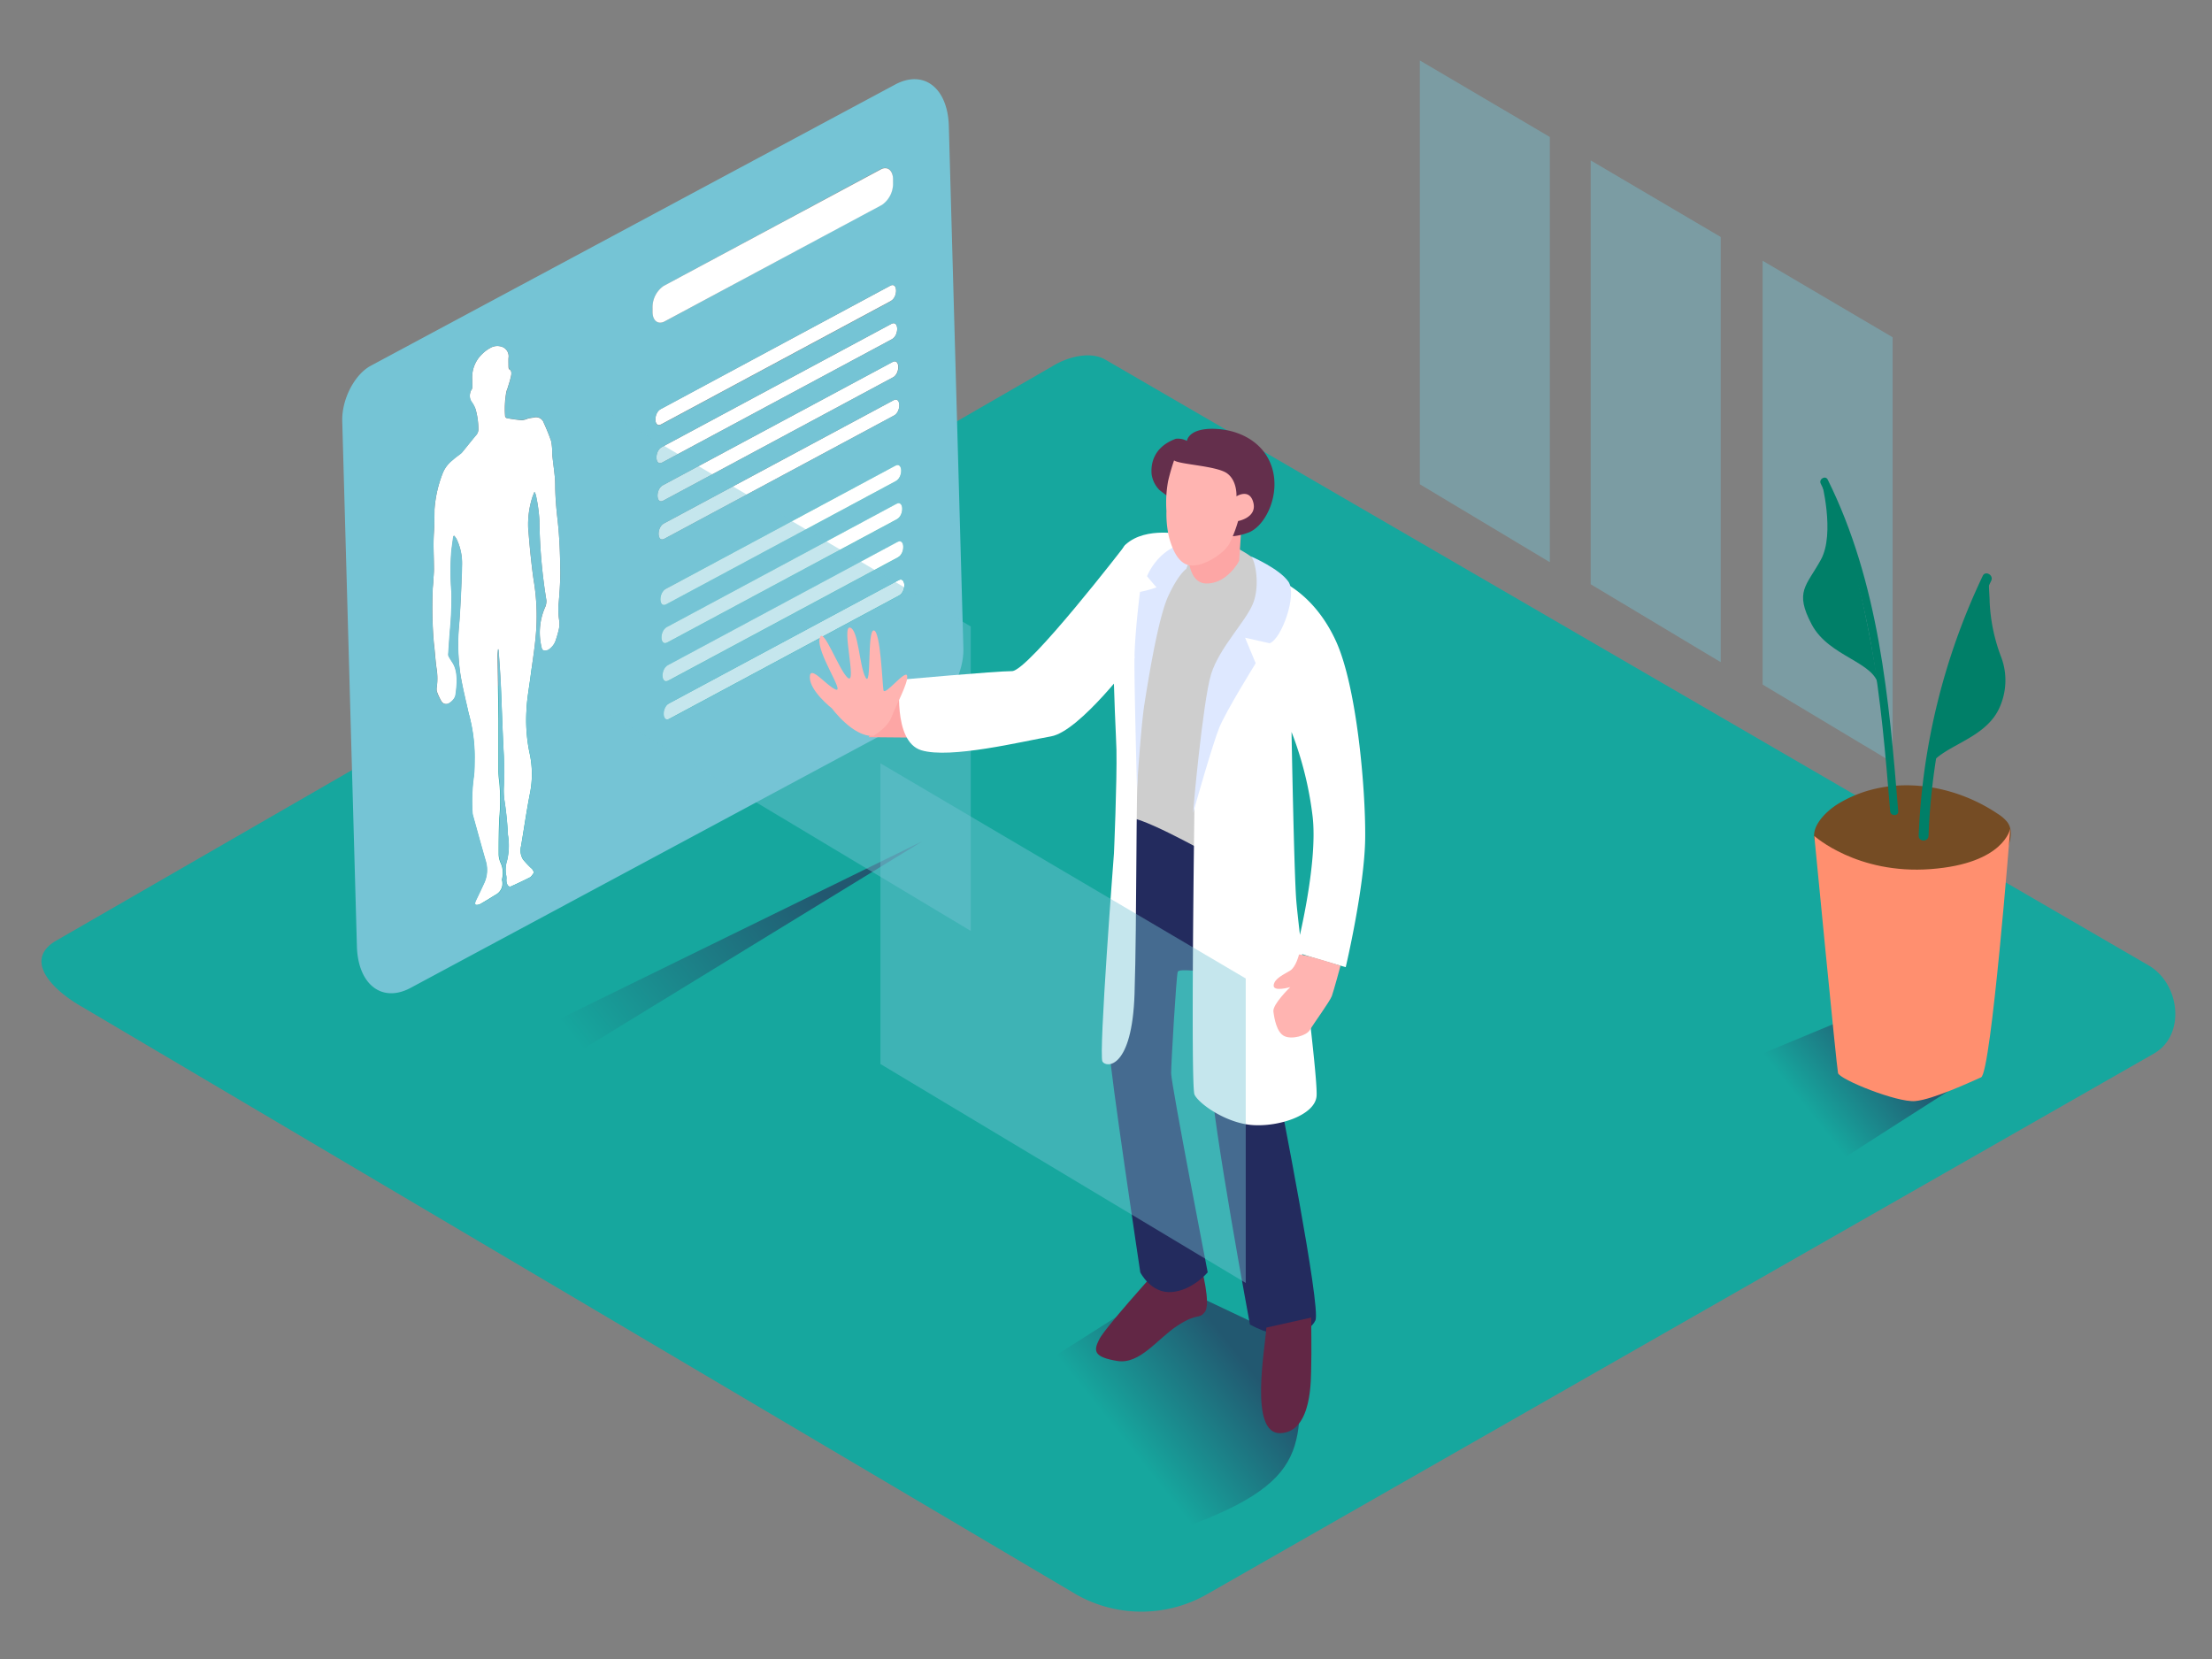 <svg id="Layer_2" data-name="Layer 2" xmlns="http://www.w3.org/2000/svg" xmlns:xlink="http://www.w3.org/1999/xlink" viewBox="0 0 400 300" width="100%" height="100%" class="illustration"><rect x="0" y="0" width="400" height="300" fill="#808080" stroke="none"/><defs><linearGradient id="linear-gradient" x1="104.05" y1="188.13" x2="144.87" y2="155.58" gradientUnits="userSpaceOnUse"><stop offset="0" stop-color="#16a79e"></stop><stop offset="0.99" stop-color="#225870"></stop></linearGradient><linearGradient id="linear-gradient-2" x1="203.65" y1="260.98" x2="224.11" y2="244.67" xlink:href="#linear-gradient"></linearGradient><linearGradient id="linear-gradient-3" x1="326.15" y1="199.83" x2="341.88" y2="187.29" xlink:href="#linear-gradient"></linearGradient></defs><title>PP</title><path d="M194.71,288.38,15,182.16c-5.72-3.21-10.63-8.49-5.05-11.94l180.37-104c2.71-1.68,6.82-2.78,9.57-1.18L388.53,174.57c5.72,3.32,6.75,12.6,1,15.93L218.4,288.21A23.9,23.9,0,0,1,194.71,288.38Z" fill="#16a79e"></path><polygon points="75.64 196.77 166.75 152.15 82.92 203.48 75.64 196.77" fill="url(#linear-gradient)"></polygon><path d="M211,277.29c28.13-9.45,23.35-16.28,24.35-34L211.53,232l-32.31,20.54C185.22,259.34,203.19,272.42,211,277.29Z" fill="url(#linear-gradient-2)"></path><polygon points="311.16 42.85 287.65 29.01 287.65 105.65 311.16 119.74 311.16 42.85" fill="#75c4d5" opacity="0.42"></polygon><polygon points="342.25 60.99 318.74 47.15 318.74 123.79 342.25 137.88 342.25 60.99" fill="#75c4d5" opacity="0.42"></polygon><path d="M88.62,62.95A2.49,2.49,0,0,1,91,62.81a1.82,1.82,0,0,1,.94,1.95c0,.45,0,.88,0,1.32s0,.65.28.81.27.65.2,1c-.15.8-.43,1.61-.67,2.4a3.89,3.89,0,0,0-.2.58,17.44,17.44,0,0,0-.23,4.31c0,.2.17.4.31.43A25.62,25.62,0,0,0,94.4,76a4.12,4.12,0,0,0,1.08-.3c.37-.09.75-.14,1.12-.2a1.47,1.47,0,0,1,1.74,1,34.63,34.63,0,0,1,1.33,3.3A11.71,11.71,0,0,1,99.87,82c0,.61.12,1.21.18,1.81.09.78.19,1.54.27,2.34.05.53.07,1.07.08,1.62,0,2.17.2,4.26.44,6.32.34,3,.44,6.14.48,9.3,0,2-.15,4.13-.34,6.24a14.11,14.11,0,0,0,.18,2.85,5,5,0,0,1-.09,1.28,17.66,17.66,0,0,1-.54,1.92,3.2,3.2,0,0,1-1.34,1.83,1.29,1.29,0,0,1-.81.16.52.52,0,0,1-.4-.4,11.39,11.39,0,0,1,.65-7.57,2.68,2.68,0,0,0,.17-1.15A96.17,96.17,0,0,1,97.54,94.1a28.69,28.69,0,0,0-.65-4.61,3,3,0,0,0-.25-.54c-.2.53-.36.88-.46,1.24a16.18,16.18,0,0,0-.67,5.33c.13,1.54.25,3.09.41,4.62.2,1.82.39,3.65.68,5.41a39,39,0,0,1,.25,9.72c-.21,2.27-.59,4.6-.89,6.9-.27,2.11-.69,4.28-.76,6.31a29,29,0,0,0,.53,7.55,17.69,17.69,0,0,1,.08,7.56c-.62,3.15-1.06,6.29-1.59,9.43a3.1,3.1,0,0,0,.37,2.42A17.3,17.3,0,0,0,96.06,157l.15.11c.13.21.25.44.38.66-.25.29-.49.73-.74.87-1.15.59-2.3,1.13-3.46,1.65-.49.21-.88-.5-.82-1.29a2.58,2.58,0,0,0-.06-.81,5.61,5.61,0,0,1,.2-2.66,11.8,11.8,0,0,0,.13-4.58,58.86,58.86,0,0,0-.63-6.23,12.73,12.73,0,0,1-.1-2.55c.06-1.84.05-3.63,0-5.4-.24-4.33-.36-8.72-.56-13.07-.09-2-.25-4-.38-6a3.75,3.75,0,0,0-.06-.37,6.1,6.1,0,0,0-.15,1.54c.06,3.81.13,7.61.17,11.43,0,3,0,6,0,8.94a13.86,13.86,0,0,0,.15,2.14,34,34,0,0,1,0,6.62c-.1,2.22-.12,4.41-.11,6.59a4.2,4.2,0,0,0,.34,1.42,4.32,4.32,0,0,1,.29,2.86.92.92,0,0,0,0,.4,2.27,2.27,0,0,1-1,2.42c-.95.57-1.89,1.17-2.83,1.71a1.66,1.66,0,0,1-.73.24c-.44,0-.47-.23-.18-.85.46-1,.94-2,1.39-2.94a5.65,5.65,0,0,0,.4-4c-.8-2.78-1.57-5.58-2.35-8.38a2.63,2.63,0,0,1-.09-.55,32.05,32.05,0,0,1,.24-6.46c.16-1.18.11-2.31.15-3.46a29.44,29.44,0,0,0-1.08-8.08c-.53-2.31-1.09-4.59-1.48-7a37.24,37.24,0,0,1-.22-9.06c.18-2.12.34-5.54.42-7.62,0-1.12.08-2.23.1-3.34a10.05,10.05,0,0,0-1-4.46,3,3,0,0,0-.45-.59L82,97c-.1.82-.22,1.65-.33,2.47a44.2,44.2,0,0,0,0,7.6,61,61,0,0,1-.28,7c-.11,1.42-.21,2.85-.3,4.26a.77.77,0,0,0,.12.45c.19.34.41.64.61,1,1,1.46.93,3.61.57,5.95a1.77,1.77,0,0,1-.33.69,2.68,2.68,0,0,1-.82.73,1,1,0,0,1-1.4-.33A10.57,10.57,0,0,1,79,125a2.21,2.21,0,0,1,0-.82,11.5,11.5,0,0,0,0-3c-.26-1.59-.33-3.31-.54-4.94a75.3,75.3,0,0,1-.21-9.56c0-.53.09-1.08.12-1.61,0-.72.12-1.47.11-2.16,0-2.23-.17-4.4,0-6.69.08-1.41.08-2.76.1-4.13a22,22,0,0,1,1.52-6.63,5.68,5.68,0,0,1,1.8-2.32c.47-.44,1-.77,1.46-1.16a1.27,1.27,0,0,0,.24-.24c.84-1,1.68-2.09,2.53-3.1a1.5,1.5,0,0,0,.38-1A13.17,13.17,0,0,0,86,74a4.66,4.66,0,0,0-.74-1.3A2,2,0,0,1,85.05,71a.85.85,0,0,1,.07-.29c.43-.52.28-1,.28-1.46,0-.21,0-.41,0-.61A5.8,5.8,0,0,1,87.21,64,6.09,6.09,0,0,1,88.62,62.95Z" fill="#fff"></path><g style="isolation: isolate;"><path d="M162.49,104.91c1.33-.71,1.41,2.06.08,2.78L121,130c-1.34.72-1.41-2.06-.08-2.78Z" fill="#fff"></path><path d="M161.59,72.37c1.33-.71,1.41,2.05.08,2.77L120.13,97.43c-1.34.72-1.41-2.05-.08-2.77Z" fill="#fff"></path><path d="M161.39,65.46c1.33-.71,1.41,2.06.08,2.78L119.94,90.53c-1.34.72-1.41-2.06-.08-2.78Z" fill="#fff"></path><path d="M161.2,58.56c1.33-.71,1.41,2.06.08,2.78L119.75,83.63c-1.34.72-1.41-2.06-.08-2.78Z" fill="#fff"></path><path d="M161,51.66c1.33-.71,1.41,2.05.08,2.77L119.56,76.73c-1.34.72-1.41-2.05-.08-2.77Z" fill="#fff"></path><path d="M161.87,15.29c5.17-2.77,9.52.59,9.71,7.52l2.63,94.38c.12,4.23-2.35,9.05-5.51,10.75l-94.45,50.7c-5.17,2.77-9.52-.59-9.71-7.52L61.89,76.17c-.11-3.92,2.17-8.38,5.1-10Zm-60.56,88.06c0-3.16-.15-6.32-.48-9.3-.24-2.06-.39-4.15-.44-6.32,0-.55,0-1.09-.08-1.62-.07-.79-.18-1.55-.27-2.34-.07-.6-.14-1.2-.18-1.81a11.71,11.71,0,0,0-.19-2.21,34.67,34.67,0,0,0-1.33-3.3,1.47,1.47,0,0,0-1.74-1c-.37.06-.75.12-1.12.2a4.11,4.11,0,0,1-1.08.3,25.6,25.6,0,0,1-2.73-.35c-.14,0-.27-.23-.31-.43a17.44,17.44,0,0,1,.23-4.31,3.9,3.9,0,0,1,.2-.58c.23-.8.51-1.61.67-2.4.07-.37,0-.92-.2-1s-.27-.45-.28-.81-.05-.87,0-1.32A1.82,1.82,0,0,0,91,62.81a2.49,2.49,0,0,0-2.38.13A6.09,6.09,0,0,0,87.21,64a5.8,5.8,0,0,0-1.82,4.64c0,.2,0,.4,0,.61,0,.47.15.94-.28,1.46a.85.85,0,0,0-.07.29,2,2,0,0,0,.26,1.62A4.66,4.66,0,0,1,86,74a13.17,13.17,0,0,1,.49,3.71,1.5,1.5,0,0,1-.38,1c-.85,1-1.68,2.06-2.53,3.1a1.27,1.27,0,0,1-.24.24c-.49.39-1,.72-1.46,1.16a5.68,5.68,0,0,0-1.8,2.32,22,22,0,0,0-1.52,6.63c0,1.37,0,2.72-.1,4.13-.14,2.28,0,4.46,0,6.69,0,.69-.06,1.44-.11,2.16,0,.53-.12,1.09-.12,1.61a75.28,75.28,0,0,0,.21,9.56c.21,1.63.28,3.35.54,4.94a11.5,11.5,0,0,1,0,3,2.21,2.21,0,0,0,0,.82,10.58,10.58,0,0,0,.8,1.75,1,1,0,0,0,1.4.33,2.68,2.68,0,0,0,.82-.73,1.77,1.77,0,0,0,.33-.69c.36-2.34.41-4.49-.57-5.95-.21-.32-.42-.63-.61-1a.77.77,0,0,1-.12-.45c.09-1.41.19-2.84.3-4.26a61,61,0,0,0,.28-7,44.19,44.19,0,0,1,0-7.6c.1-.82.22-1.65.33-2.47l.18-.12a3,3,0,0,1,.45.59,10.05,10.05,0,0,1,1,4.46c0,1.11-.06,2.23-.1,3.34-.08,2.08-.24,5.5-.42,7.62a37.24,37.24,0,0,0,.22,9.06c.39,2.41,1,4.69,1.48,7A29.44,29.44,0,0,1,85.86,137c0,1.15,0,2.28-.15,3.46a32.05,32.05,0,0,0-.24,6.46,2.63,2.63,0,0,0,.09.55c.78,2.8,1.54,5.6,2.35,8.38a5.65,5.65,0,0,1-.4,4c-.45,1-.92,2-1.39,2.94-.29.62-.25.87.18.85a1.54,1.54,0,0,0,.65-.19c1-.59,2-1.19,2.91-1.76a2.27,2.27,0,0,0,1-2.42.92.92,0,0,1,0-.4,4.32,4.32,0,0,0-.29-2.86,4.2,4.2,0,0,1-.34-1.42c0-2.18,0-4.37.11-6.59a33.94,33.94,0,0,0,0-6.62,13.87,13.87,0,0,1-.15-2.15c0-3,0-6,0-8.94,0-3.82-.12-7.62-.17-11.43,0-.48,0-1,0-1.47a.33.33,0,0,1,.17.31c.13,2,.29,4,.38,6,.19,4.36.32,8.75.56,13.07.09,1.77.11,3.56,0,5.4a12.73,12.73,0,0,0,.1,2.55,58.85,58.85,0,0,1,.63,6.23,11.8,11.8,0,0,1-.13,4.58,5.61,5.61,0,0,0-.2,2.66,2.58,2.58,0,0,1,.06.81c-.06.79.33,1.5.82,1.29,1.16-.51,2.3-1.05,3.46-1.65.25-.13.49-.57.74-.87-.13-.22-.25-.45-.38-.66l-.15-.11a17.27,17.27,0,0,1-1.48-1.59,3.1,3.1,0,0,1-.37-2.42c.54-3.15,1-6.28,1.59-9.43a17.69,17.69,0,0,0-.08-7.56,29,29,0,0,1-.53-7.55c.08-2,.49-4.19.76-6.31.3-2.31.68-4.63.89-6.9a39,39,0,0,0-.25-9.72c-.29-1.76-.48-3.59-.68-5.41-.16-1.53-.29-3.08-.41-4.62a16.18,16.18,0,0,1,.67-5.33c.09-.36.26-.71.46-1.24a3,3,0,0,1,.25.54,28.69,28.69,0,0,1,.65,4.61,96.17,96.17,0,0,0,1.25,14.42,2.68,2.68,0,0,1-.17,1.15,11.39,11.39,0,0,0-.65,7.57.52.52,0,0,0,.4.4,1.29,1.29,0,0,0,.81-.16,3.2,3.2,0,0,0,1.34-1.83,17.66,17.66,0,0,0,.54-1.92,5,5,0,0,0,.09-1.28,14.12,14.12,0,0,1-.18-2.85c.18-2.11.36-4.22.34-6.24M118,55.71l0,.7c0,1.58,1,2.34,2.21,1.71L159.46,37a4.69,4.69,0,0,0,2-4l0-.7c0-1.58-1-2.34-2.21-1.71L120,51.72a4.69,4.69,0,0,0-2,4M162,87c1.33-.71,1.25-3.49-.08-2.78L120.39,106.5c-1.33.71-1.26,3.5.08,2.78L162,87m.38,13.81c1.33-.71,1.25-3.49-.08-2.78l-41.53,22.29c-1.33.71-1.26,3.5.08,2.78l41.53-22.29m-.19-6.9c1.33-.71,1.25-3.49-.08-2.78l-41.53,22.29c-1.33.71-1.26,3.5.08,2.78l41.53-22.29m.38,13.8c1.33-.71,1.25-3.49-.08-2.78L121,127.2c-1.33.71-1.26,3.5.08,2.78l41.53-22.29m-1.1-39.45c1.33-.71,1.25-3.49-.08-2.78L119.87,87.75c-1.33.71-1.26,3.5.08,2.78l41.53-22.29m-.19-6.9c1.33-.71,1.25-3.49-.08-2.78L119.67,80.86c-1.33.71-1.26,3.5.08,2.78l41.53-22.29m.38,13.8c1.33-.71,1.25-3.48-.08-2.77L120.06,94.66c-1.33.71-1.26,3.49.08,2.77l41.53-22.29m-.58-20.71c1.33-.71,1.25-3.48-.08-2.77L119.48,74c-1.33.71-1.26,3.49.08,2.77l41.53-22.29" fill="#75c4d5"></path><path d="M162.3,98c1.33-.71,1.41,2.06.08,2.78l-41.53,22.29c-1.34.72-1.41-2.06-.08-2.78Z" fill="#fff"></path><path d="M162.11,91.11c1.33-.71,1.41,2.06.08,2.78l-41.53,22.29c-1.34.72-1.41-2.06-.08-2.78Z" fill="#fff"></path><path d="M161.92,84.21c1.33-.71,1.41,2.06.08,2.78l-41.53,22.29c-1.34.72-1.41-2.06-.08-2.78Z" fill="#fff"></path><path d="M159.28,30.64c1.18-.63,2.16.13,2.21,1.71l0,.7a4.69,4.69,0,0,1-2,4L120.19,58.12C119,58.75,118,58,118,56.41l0-.7a4.69,4.69,0,0,1,2-4Z" fill="#fff"></path></g><path d="M220.53,97.85s7.53,2.13,9.38,7.32-6.8,14.87-7.9,17.49-2.47,32.63-5.29,32.84S205,150,204.64,148.82s.82-26.73,2.4-33.11,6.9-15.35,6.9-15.35" fill="#cecece"></path><path d="M217.19,228.83c.07.49,1.82,6.92.7,8.39s-1.19.07-4.89,2.45-6.85,7.13-11,6.43-4.33-1.75-3.22-3.91,10-12,10-12" fill="#622745"></path><path d="M218.39,230.08s-2.69,3.23-6.47,3.56-5.72-3.56-5.72-3.56-5.6-37.3-5.49-39.56,1.29-41.29,2.69-42.58,15,6.38,15,6.38,1.67,20.57.57,21.11-5.74-.43-6,.32-1.19,16.39-1.19,18.33S218.39,230.08,218.39,230.08Z" fill="#232b5e"></path><path d="M231.23,197.61s7.7,38.88,6.64,41.15-5.47,4.25-11.84.76c0,0-6.75-36.36-7.07-44.77" fill="#232b5e"></path><path d="M214.18,96.7c-.24,0-6.88-1.6-10.6,1.74s-1.77,33-1.69,37.14c.11,5.81-.45,18.73-.45,18.73h0s-2.81,36.48-2.08,37.66,5.36,1.27,5.8-12.22.22-37,.7-43.6c.51-6.91,1.31-28.46,9.45-35.56" fill="#fff"></path><path d="M214.52,102.87s-1.41.9-3.27,4.94-3.66,15.46-4.3,19.5-1.35,15.26-1.35,15.26-.51-18.86-.45-23.54,1-12,1-12a17.83,17.83,0,0,0,3-.83c-.19-.13-1.73-2-1.73-2s2.37-6.22,8.91-6.16" fill="#dee8ff"></path><path d="M231.91,105.16c.24.24,5.92,2.56,9.68,10.79s5.36,26.63,5.28,35.51-3.52,23.43-3.52,23.43-8-2.24-9-2.8c0,0,4.08-15.67,3-24.55a62.89,62.89,0,0,0-3.8-15.19s.45,25.19.85,30.39,3.92,32,3.68,35.43-6.64,5.6-11.52,5.28-9.84-3.92-10.56-5.52,0-52.54,0-52.54,5.07-22.16,6.59-25.83S231.91,105.16,231.91,105.16Z" fill="#fff"></path><path d="M226.21,100.61s5.09,2.18,6.76,4.55-1.25,10.45-3.38,11.16l-4.44-1,1.92,4.62s-5.39,8.66-6.6,11.67-4.49,14.49-4.68,15.32,1.73-20.2,3.21-25,6.24-9.49,7.57-12.76S227,101.31,226.21,100.61Z" fill="#dee8ff"></path><path d="M224.6,93.57l-.52,7.86s-2.17,4.19-6,4.08-3.26-7.19-3.26-7.19" fill="#fda6a5"></path><path d="M209.72,88.66a5,5,0,0,1-1.48-3c-.13-1.81.35-4.84,4.4-6.32a3.57,3.57,0,0,1,2,.39s.19-2.19,4.58-2.19,9.35,2.13,10.84,7.16-1.39,10.71-4.52,11.68a10.21,10.21,0,0,1-5,.52" fill="#642f4c"></path><path d="M212.31,83.25A38.56,38.56,0,0,0,211.23,87a21.69,21.69,0,0,0-.3,5.4,18.82,18.82,0,0,0,.48,4.81c.49,1.7,1.35,4.17,3.17,4.87,2.39.92,6.8-1.9,7.78-3.86a24.1,24.1,0,0,0,1.53-4s3.43-.61,2.76-3.31-3.06-1.16-3.06-1.16.18-2.82-1.72-4.17S213.29,84,212.31,83.25Z" fill="#ffb4b1"></path><path d="M237.11,238.26c0,.91.07,6.64,0,8.74s.28,11.88-5.52,12.16-2.8-15.38-2.59-19.09" fill="#622745"></path><path d="M234.9,172.61s-.54,2.23-1.58,2.89-2.89,1.42-3,2.67,3,.33,3,.33-3.22,3.1-3.05,4.41.6,3.81,2,4.46,4-.11,4.57-1.09,3.65-5.2,4-6.17,1.57-5.48,1.57-5.48S235.94,172.51,234.9,172.61Z" fill="#ffb4b1"></path><polygon points="109.48 128.75 109.48 74.38 175.54 113.28 175.54 168.34 109.48 128.75" fill="#75c4d5" opacity="0.42"></polygon><polygon points="159.21 192.41 159.21 138.03 225.27 176.94 225.27 232 159.21 192.41" fill="#75c4d5" opacity="0.42"></polygon><path d="M329.79,211.78c9-5.87,18.12-11.64,27.19-17.45l-17.22-12.57-31.23,13C314.53,201.61,322,206.92,329.79,211.78Z" fill="url(#linear-gradient-3)"></path><path d="M363.51,149.79a3.05,3.05,0,0,0-.53-1.14,6.8,6.8,0,0,0-1.67-1.45c-8.47-5.73-20.18-7.31-29.13-1.71-2,1.28-5.08,4.18-3.87,6.91.7,1.59,2.83,2.51,4.3,3.16,4.8,2.11,10.16,3.12,15.31,4,1.9.32,3.81.64,5.73.82a7.91,7.91,0,0,0,7-3C362,155.7,364.11,152.27,363.51,149.79Z" fill="#754c24"></path><path d="M328.08,151.16s7.72,7,21.06,6,14.38-7.34,14.38-7.34-3.45,44.21-5.28,45-8.64,4-11.92,4.29-13.69-3.92-13.95-5.07S328.08,151.16,328.08,151.16Z" fill="#ff8f6f"></path><path d="M330.51,86.73c-.41-.83-1.67-.1-1.26.73,9.13,18.4,10.91,39.12,12.55,59.24.07.92,1.53.93,1.46,0C341.6,126.3,339.76,105.37,330.51,86.73Z" fill="#007f68"></path><path d="M329.35,86.9s2.55,9.55-.08,14.32-4.81,5.73-1.66,11.69,11.55,6.73,12.12,11.28S335.69,95,329.35,86.9Z" fill="#007f68"></path><path d="M358.54,104.14a120.05,120.05,0,0,0-11.58,47c0,1.13,1.73,1.13,1.78,0A117.87,117.87,0,0,1,360.08,105C360.56,104,359,103.12,358.54,104.14Z" fill="#007f68"></path><path d="M359.79,108.8c0-1-.21-2.84-.11-4.53q-.5.33-1,.64c-3.47,8.43-8.64,28.23-10.2,34.3,2.11-4.54,10.75-5.16,13.28-11.69a11.92,11.92,0,0,0,.15-8.61A31.77,31.77,0,0,1,359.79,108.8Z" fill="#007f68"></path><polygon points="280.26 24.77 256.75 10.93 256.75 87.57 280.26 101.66 280.26 24.77" fill="#75c4d5" opacity="0.42"></polygon><polyline points="157.09 133.31 166.21 133.39 166.75 126 160.85 126.67" fill="#fda6a5"></polyline><path d="M203.58,98.45S185.94,121.36,183,121.36s-20.27,1.56-20.27,1.56-1.37,11.15,3.87,12.75,18.22-1.59,23.46-2.51S205.16,119,205.16,119" fill="#fff"></path><path d="M157.95,133.06s2.57-1.47,3.29-3.44,3.06-6.18,2.8-7.42-4.07,3.74-4.28,2.61S159.23,114,158,114s-.36,10.6-1.49,8.49-1.27-8.69-2.81-9,1.25,10.29-.34,9.12-4.58-9.72-5.15-7.16,4.58,9.87,2.92,9.24-4.72-4.68-4.69-2.18,4,5.59,4,5.59S154.3,133.35,157.95,133.06Z" fill="#ffb4b1"></path></svg>